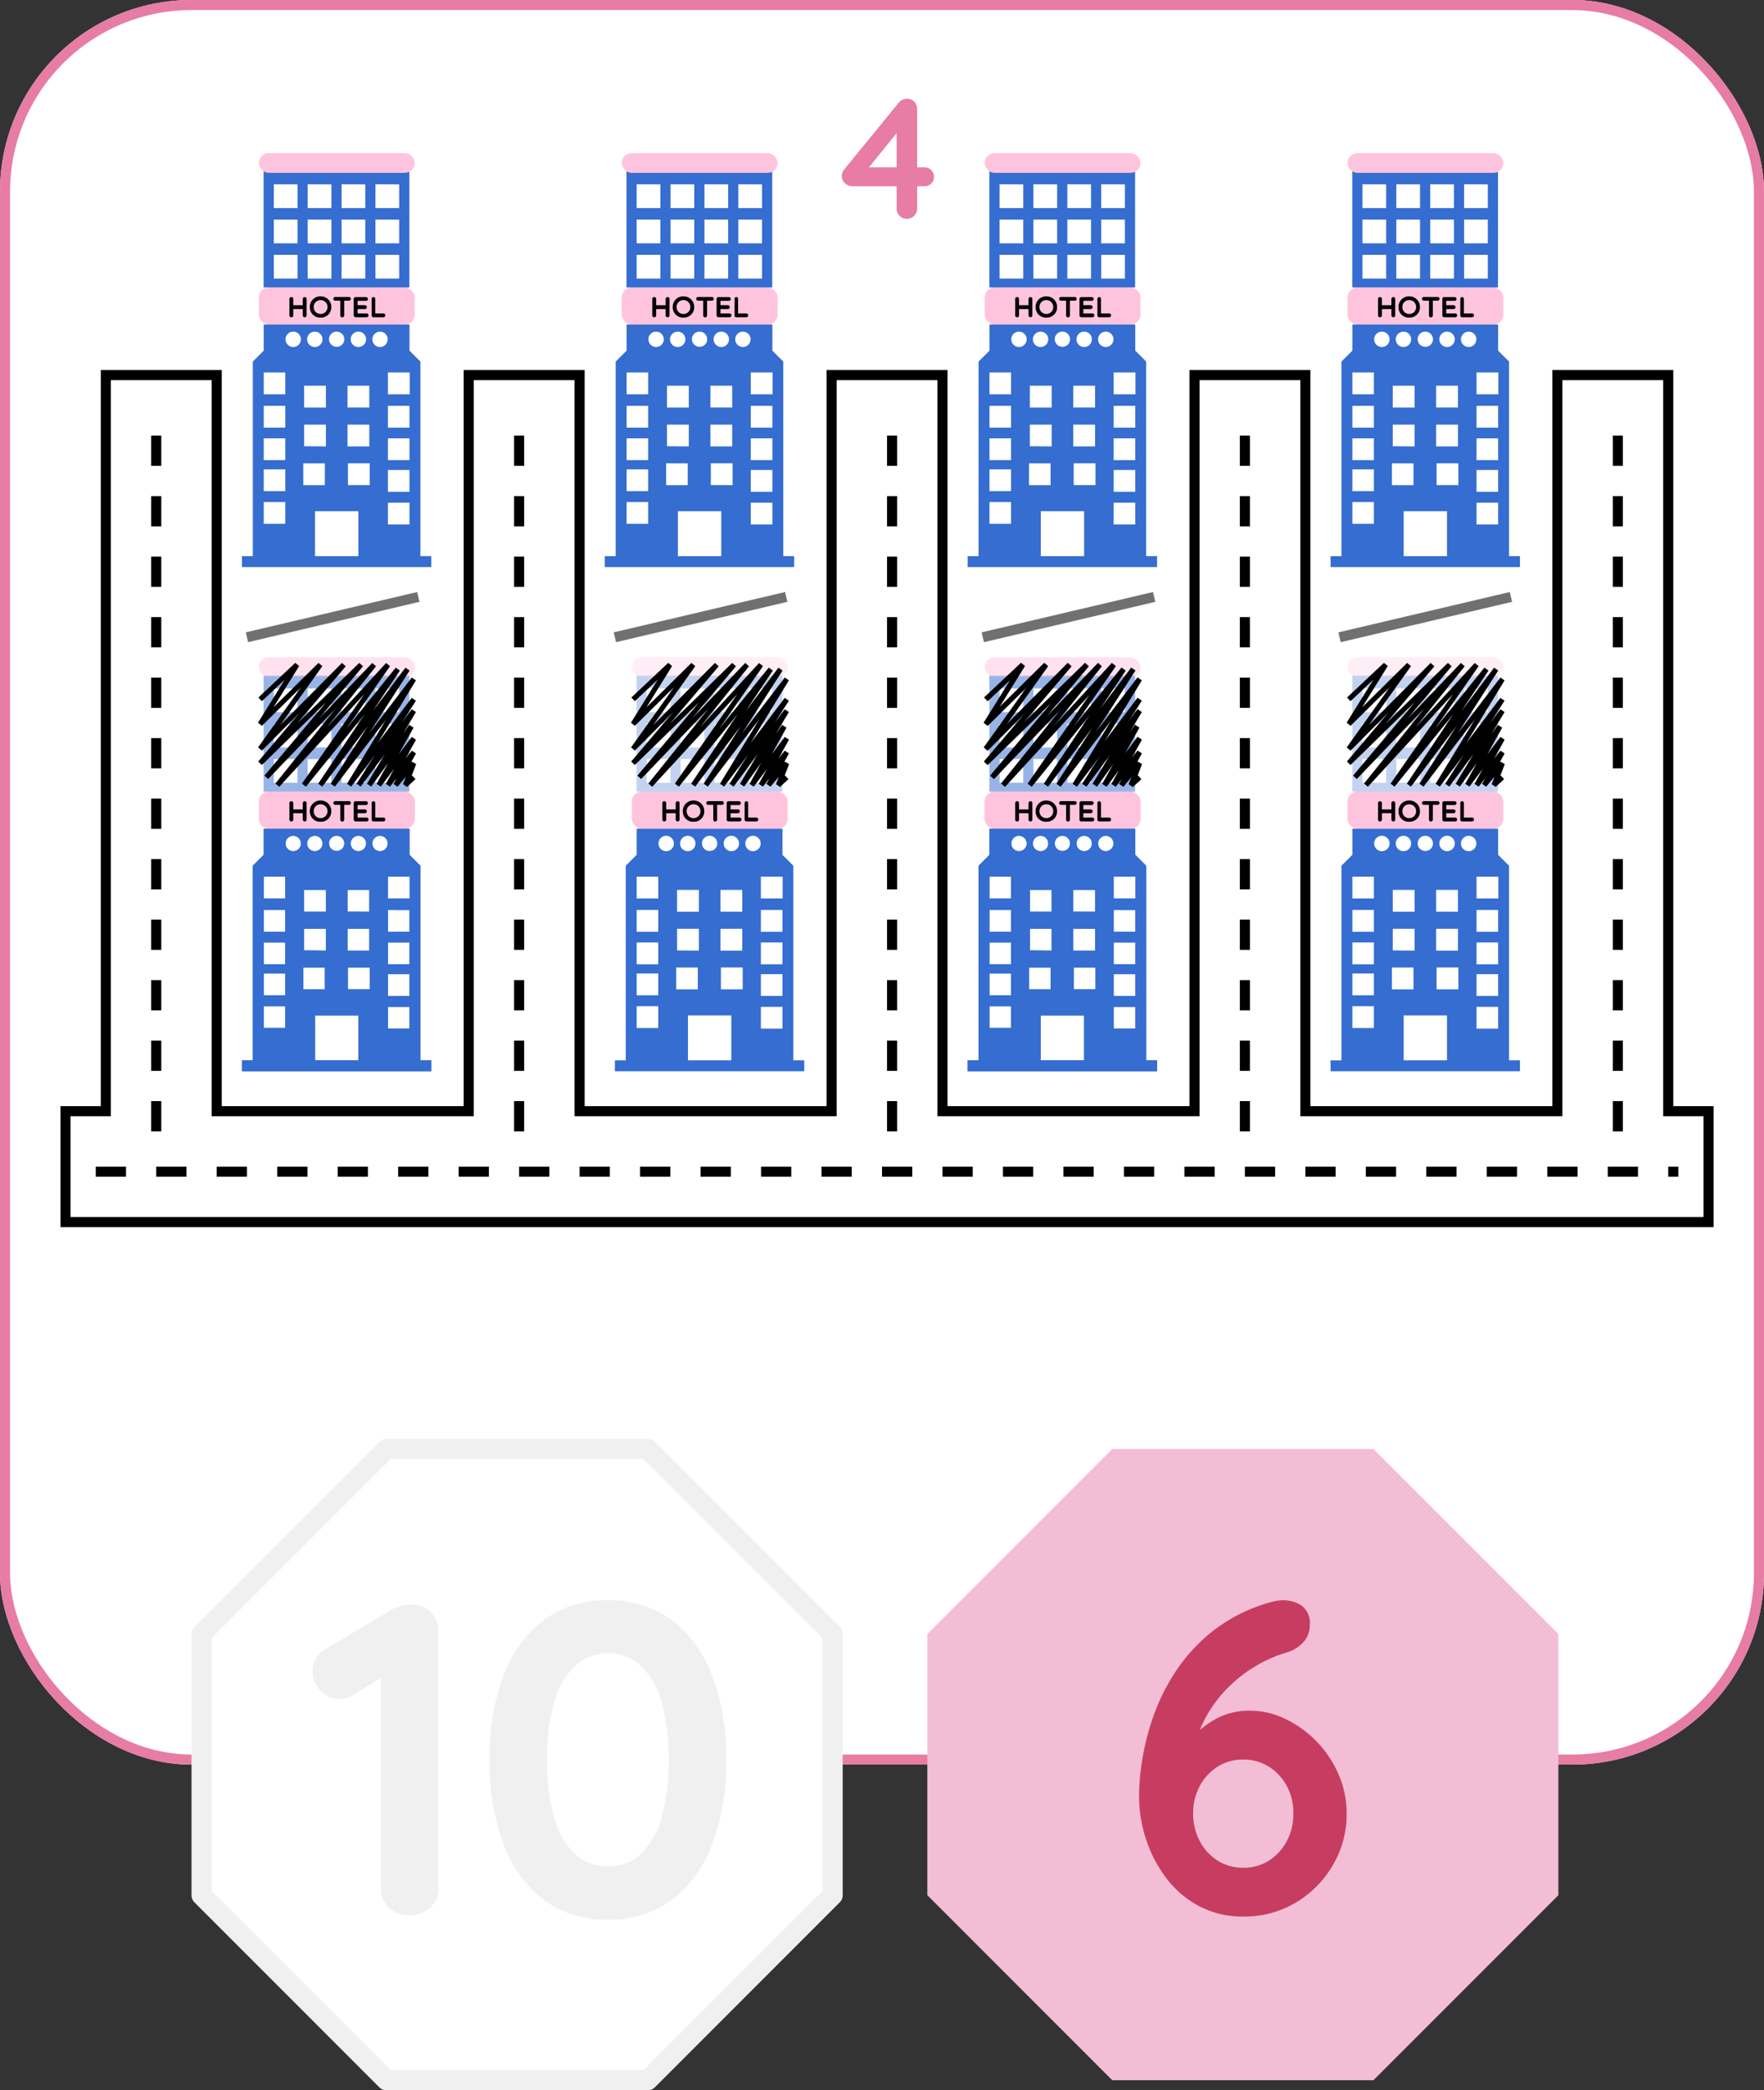 <svg xmlns="http://www.w3.org/2000/svg" width="175" height="207.295" viewBox="0 0 175 207.295">
  <rect x="0" y="0" width="175" height="207.295" fill="#333333" stroke="none"/>
  <g id="M_3_4_F" transform="translate(-89 -233.365)">
    <g id="Grupo_109" data-name="Grupo 109" transform="translate(88.648 233.365)">
      <g id="Rectángulo_4" data-name="Rectángulo 4" transform="translate(0.352)" fill="#fff" stroke="#e77ca4" stroke-width="1">
        <rect width="175" height="175" rx="19" stroke="none"/>
        <rect x="0.5" y="0.5" width="174" height="174" rx="18.5" fill="none"/>
      </g>
    </g>
    <g id="Grupo_549" data-name="Grupo 549" transform="translate(836.55 -7667.108)">
      <path id="Trazado_695" data-name="Trazado 695" d="M1.955,0a.956.956,0,0,1-.714-.3,1.019,1.019,0,0,1-.289-.74v-7.99l.357.085L-1.972-4.879-2.057-5.1H3.706a.923.923,0,0,1,.68.272.923.923,0,0,1,.272.68.874.874,0,0,1-.272.655.938.938,0,0,1-.68.264H-3.468a1.04,1.04,0,0,1-.688-.289.91.91,0,0,1-.332-.714,1.037,1.037,0,0,1,.255-.68l5.372-6.579a.968.968,0,0,1,.357-.3,1.087,1.087,0,0,1,.493-.111.949.949,0,0,1,.722.3,1.036,1.036,0,0,1,.28.74v9.826a1,1,0,0,1-.3.74A1,1,0,0,1,1.955,0Z" transform="translate(-659.55 7922.172)" fill="#e77ca4"/>
      <g id="Grupo_551" data-name="Grupo 551" transform="translate(-651.55 7915.663)">
        <g id="Grupo_531" data-name="Grupo 531">
          <rect id="Rectángulo_125" data-name="Rectángulo 125" width="15.465" height="3.698" rx="1" transform="translate(1.681 13.314)" fill="#ffc4dd"/>
          <path id="iconfinder_Untitled-1-18_2419684" d="M37.406,29.265V9.969L36.325,8.887V6.3H21.863V8.887L20.781,9.969v19.3H19.7v1.081H38.488V29.265ZM33.4,7a.763.763,0,1,1-.763.763A.774.774,0,0,1,33.4,7ZM31.257,7a.763.763,0,1,1-.763.763A.76.76,0,0,1,31.257,7ZM29.094,7a.76.76,0,0,1,.763.763.743.743,0,0,1-.763.742.753.753,0,1,1,0-1.506ZM26.931,7a.763.763,0,1,1-.763.763A.774.774,0,0,1,26.931,7ZM24.789,7a.763.763,0,1,1-.763.763A.76.76,0,0,1,24.789,7Zm7.549,9.224v2.163H30.175V16.224Zm-2.163-1.7V12.365h2.163v2.163Zm.042,5.535h2.163v2.163H30.218Zm6.107-5.7v2.163H34.183V14.358Zm-2.142-1.166V11.05h2.163v2.163H34.183Zm2.142,4.389v2.163H34.183V17.581Zm0,3.138v2.163H34.183V20.72Zm0,3.244v2.163H34.183V23.964Zm-10.454-5.6V16.224h2.163v2.163l-2.163-.021Zm2.057,1.7v2.163H25.786V20.062Zm-2.057-5.535V12.365h2.163v2.163ZM21.863,11.05H24v2.163H21.863Zm0,3.308H24v2.163H21.863Zm0,3.223H24v2.163H21.863Zm0,3.075H24v2.163H21.863Zm0,3.244H24v2.163H21.863Zm5.089.912h4.3v4.453h-4.3Z" transform="translate(-19.7 10.698)" fill="#356dd0"/>
          <path id="Trazado_580" data-name="Trazado 580" d="M-69.713-28.758a.174.174,0,0,0,.176-.179v-.633h.943v.633a.19.19,0,0,0,.2.179.177.177,0,0,0,.179-.179v-1.642a.175.175,0,0,0-.179-.179.188.188,0,0,0-.2.179v.63h-.943v-.63a.172.172,0,0,0-.176-.179.181.181,0,0,0-.205.179v1.642A.183.183,0,0,0-69.713-28.758Zm3.95-1.012A1.042,1.042,0,0,0-66.8-30.831a1.037,1.037,0,0,0-1.09,1.061,1.009,1.009,0,0,0,1.09,1.041A1.008,1.008,0,0,0-65.763-29.77Zm-.379,0a.668.668,0,0,1-.688.685.664.664,0,0,1-.677-.685.662.662,0,0,1,.677-.685A.666.666,0,0,1-66.142-29.77Zm1.275.833a.191.191,0,0,0,.382,0V-30.4h.48a.185.185,0,1,0,0-.37h-1.368a.185.185,0,1,0,0,.37h.506Zm2.594.179a.19.19,0,1,0,0-.379h-.882v-.434h.729a.189.189,0,1,0,0-.379h-.729v-.434h.833a.188.188,0,1,0,0-.376h-1.038a.175.175,0,0,0-.179.179v1.642a.177.177,0,0,0,.179.179Zm.515-.176a.175.175,0,0,0,.182.176h.957a.191.191,0,1,0,0-.379h-.786v-1.449a.176.176,0,0,0-.171-.176.18.18,0,0,0-.182.176Z" transform="translate(74.63 45.03)"/>
          <path id="Sustracción_3" data-name="Sustracción 3" d="M14.457,11.5H0V0H14.457V11.5ZM11.095,8.271v2.353h2.353V8.271Zm-3.362,0v2.353h2.353V8.271Zm-3.362,0v2.353H6.724V8.271Zm-3.362,0v2.353H3.362V8.271Zm10.086-3.5V7.127h2.353V4.774Zm-3.362,0V7.127h2.353V4.774Zm-3.362,0V7.127H6.724V4.774Zm-3.362,0V7.127H3.362V4.774Zm10.086-3.5V3.631h2.353V1.278Zm-3.362,0V3.631h2.353V1.278Zm-3.362,0V3.631H6.724V1.278Zm-3.362,0V3.631H3.362V1.278Z" transform="translate(2.152 1.815)" fill="#356dd0"/>
          <rect id="Rectángulo_126" data-name="Rectángulo 126" width="15.465" height="1.95" rx="0.975" transform="translate(1.681 0)" fill="#ffc4dd"/>
        </g>
      </g>
      <g id="Grupo_552" data-name="Grupo 552" transform="translate(-615.55 7915.663)">
        <g id="Grupo_531-2" data-name="Grupo 531" transform="translate(0)">
          <rect id="Rectángulo_125-2" data-name="Rectángulo 125" width="15.465" height="3.698" rx="1" transform="translate(1.681 13.314)" fill="#ffc4dd"/>
          <path id="iconfinder_Untitled-1-18_2419684-2" data-name="iconfinder_Untitled-1-18_2419684" d="M37.406,29.265V9.969L36.325,8.887V6.3H21.863V8.887L20.781,9.969v19.3H19.7v1.081H38.488V29.265ZM33.4,7a.763.763,0,1,1-.763.763A.774.774,0,0,1,33.4,7ZM31.257,7a.763.763,0,1,1-.763.763A.76.76,0,0,1,31.257,7ZM29.094,7a.76.76,0,0,1,.763.763.743.743,0,0,1-.763.742.753.753,0,1,1,0-1.506ZM26.931,7a.763.763,0,1,1-.763.763A.774.774,0,0,1,26.931,7ZM24.789,7a.763.763,0,1,1-.763.763A.76.76,0,0,1,24.789,7Zm7.549,9.224v2.163H30.175V16.224Zm-2.163-1.7V12.365h2.163v2.163Zm.042,5.535h2.163v2.163H30.218Zm6.107-5.7v2.163H34.183V14.358Zm-2.142-1.166V11.05h2.163v2.163H34.183Zm2.142,4.389v2.163H34.183V17.581Zm0,3.138v2.163H34.183V20.72Zm0,3.244v2.163H34.183V23.964Zm-10.454-5.6V16.224h2.163v2.163l-2.163-.021Zm2.057,1.7v2.163H25.786V20.062Zm-2.057-5.535V12.365h2.163v2.163ZM21.863,11.05H24v2.163H21.863Zm0,3.308H24v2.163H21.863Zm0,3.223H24v2.163H21.863Zm0,3.075H24v2.163H21.863Zm0,3.244H24v2.163H21.863Zm5.089.912h4.3v4.453h-4.3Z" transform="translate(-19.7 10.698)" fill="#356dd0"/>
          <path id="Trazado_580-2" data-name="Trazado 580" d="M-69.713-28.758a.174.174,0,0,0,.176-.179v-.633h.943v.633a.19.19,0,0,0,.2.179.177.177,0,0,0,.179-.179v-1.642a.175.175,0,0,0-.179-.179.188.188,0,0,0-.2.179v.63h-.943v-.63a.172.172,0,0,0-.176-.179.181.181,0,0,0-.205.179v1.642A.183.183,0,0,0-69.713-28.758Zm3.95-1.012A1.042,1.042,0,0,0-66.8-30.831a1.037,1.037,0,0,0-1.09,1.061,1.009,1.009,0,0,0,1.09,1.041A1.008,1.008,0,0,0-65.763-29.77Zm-.379,0a.668.668,0,0,1-.688.685.664.664,0,0,1-.677-.685.662.662,0,0,1,.677-.685A.666.666,0,0,1-66.142-29.77Zm1.275.833a.191.191,0,0,0,.382,0V-30.4h.48a.185.185,0,1,0,0-.37h-1.368a.185.185,0,1,0,0,.37h.506Zm2.594.179a.19.19,0,1,0,0-.379h-.882v-.434h.729a.189.189,0,1,0,0-.379h-.729v-.434h.833a.188.188,0,1,0,0-.376h-1.038a.175.175,0,0,0-.179.179v1.642a.177.177,0,0,0,.179.179Zm.515-.176a.175.175,0,0,0,.182.176h.957a.191.191,0,1,0,0-.379h-.786v-1.449a.176.176,0,0,0-.171-.176.18.18,0,0,0-.182.176Z" transform="translate(74.63 45.03)"/>
          <path id="Sustracción_3-2" data-name="Sustracción 3" d="M14.457,11.5H0V0H14.457V11.5ZM11.095,8.271v2.353h2.353V8.271Zm-3.362,0v2.353h2.353V8.271Zm-3.362,0v2.353H6.724V8.271Zm-3.362,0v2.353H3.362V8.271Zm10.086-3.5V7.127h2.353V4.774Zm-3.362,0V7.127h2.353V4.774Zm-3.362,0V7.127H6.724V4.774Zm-3.362,0V7.127H3.362V4.774Zm10.086-3.5V3.631h2.353V1.278Zm-3.362,0V3.631h2.353V1.278Zm-3.362,0V3.631H6.724V1.278Zm-3.362,0V3.631H3.362V1.278Z" transform="translate(2.152 1.815)" fill="#356dd0"/>
          <rect id="Rectángulo_126-2" data-name="Rectángulo 126" width="15.465" height="1.95" rx="0.975" transform="translate(1.681 0)" fill="#ffc4dd"/>
        </g>
      </g>
      <g id="Grupo_553" data-name="Grupo 553" transform="translate(-687.55 7915.663)">
        <g id="Grupo_531-3" data-name="Grupo 531">
          <rect id="Rectángulo_125-3" data-name="Rectángulo 125" width="15.465" height="3.698" rx="1" transform="translate(1.681 13.314)" fill="#ffc4dd"/>
          <path id="iconfinder_Untitled-1-18_2419684-3" data-name="iconfinder_Untitled-1-18_2419684" d="M37.406,29.265V9.969L36.325,8.887V6.3H21.863V8.887L20.781,9.969v19.3H19.7v1.081H38.488V29.265ZM33.4,7a.763.763,0,1,1-.763.763A.774.774,0,0,1,33.4,7ZM31.257,7a.763.763,0,1,1-.763.763A.76.76,0,0,1,31.257,7ZM29.094,7a.76.76,0,0,1,.763.763.743.743,0,0,1-.763.742.753.753,0,1,1,0-1.506ZM26.931,7a.763.763,0,1,1-.763.763A.774.774,0,0,1,26.931,7ZM24.789,7a.763.763,0,1,1-.763.763A.76.76,0,0,1,24.789,7Zm7.549,9.224v2.163H30.175V16.224Zm-2.163-1.7V12.365h2.163v2.163Zm.042,5.535h2.163v2.163H30.218Zm6.107-5.7v2.163H34.183V14.358Zm-2.142-1.166V11.05h2.163v2.163H34.183Zm2.142,4.389v2.163H34.183V17.581Zm0,3.138v2.163H34.183V20.72Zm0,3.244v2.163H34.183V23.964Zm-10.454-5.6V16.224h2.163v2.163l-2.163-.021Zm2.057,1.7v2.163H25.786V20.062Zm-2.057-5.535V12.365h2.163v2.163ZM21.863,11.05H24v2.163H21.863Zm0,3.308H24v2.163H21.863Zm0,3.223H24v2.163H21.863Zm0,3.075H24v2.163H21.863Zm0,3.244H24v2.163H21.863Zm5.089.912h4.3v4.453h-4.3Z" transform="translate(-19.7 10.698)" fill="#356dd0"/>
          <path id="Trazado_580-3" data-name="Trazado 580" d="M-69.713-28.758a.174.174,0,0,0,.176-.179v-.633h.943v.633a.19.19,0,0,0,.2.179.177.177,0,0,0,.179-.179v-1.642a.175.175,0,0,0-.179-.179.188.188,0,0,0-.2.179v.63h-.943v-.63a.172.172,0,0,0-.176-.179.181.181,0,0,0-.205.179v1.642A.183.183,0,0,0-69.713-28.758Zm3.95-1.012A1.042,1.042,0,0,0-66.8-30.831a1.037,1.037,0,0,0-1.09,1.061,1.009,1.009,0,0,0,1.09,1.041A1.008,1.008,0,0,0-65.763-29.77Zm-.379,0a.668.668,0,0,1-.688.685.664.664,0,0,1-.677-.685.662.662,0,0,1,.677-.685A.666.666,0,0,1-66.142-29.77Zm1.275.833a.191.191,0,0,0,.382,0V-30.4h.48a.185.185,0,1,0,0-.37h-1.368a.185.185,0,1,0,0,.37h.506Zm2.594.179a.19.19,0,1,0,0-.379h-.882v-.434h.729a.189.189,0,1,0,0-.379h-.729v-.434h.833a.188.188,0,1,0,0-.376h-1.038a.175.175,0,0,0-.179.179v1.642a.177.177,0,0,0,.179.179Zm.515-.176a.175.175,0,0,0,.182.176h.957a.191.191,0,1,0,0-.379h-.786v-1.449a.176.176,0,0,0-.171-.176.18.18,0,0,0-.182.176Z" transform="translate(74.63 45.03)"/>
          <path id="Sustracción_3-3" data-name="Sustracción 3" d="M14.457,11.5H0V0H14.457V11.5ZM11.095,8.271v2.353h2.353V8.271Zm-3.362,0v2.353h2.353V8.271Zm-3.362,0v2.353H6.724V8.271Zm-3.362,0v2.353H3.362V8.271Zm10.086-3.5V7.127h2.353V4.774Zm-3.362,0V7.127h2.353V4.774Zm-3.362,0V7.127H6.724V4.774Zm-3.362,0V7.127H3.362V4.774Zm10.086-3.5V3.631h2.353V1.278Zm-3.362,0V3.631h2.353V1.278Zm-3.362,0V3.631H6.724V1.278Zm-3.362,0V3.631H3.362V1.278Z" transform="translate(2.152 1.815)" fill="#356dd0"/>
          <rect id="Rectángulo_126-3" data-name="Rectángulo 126" width="15.465" height="1.95" rx="0.975" transform="translate(1.681 0)" fill="#ffc4dd"/>
        </g>
      </g>
      <g id="Grupo_554" data-name="Grupo 554" transform="translate(-723.55 7915.663)">
        <g id="Grupo_531-4" data-name="Grupo 531" transform="translate(0)">
          <rect id="Rectángulo_125-4" data-name="Rectángulo 125" width="15.465" height="3.698" rx="1" transform="translate(1.681 13.314)" fill="#ffc4dd"/>
          <path id="iconfinder_Untitled-1-18_2419684-4" data-name="iconfinder_Untitled-1-18_2419684" d="M37.406,29.265V9.969L36.325,8.887V6.3H21.863V8.887L20.781,9.969v19.3H19.7v1.081H38.488V29.265ZM33.4,7a.763.763,0,1,1-.763.763A.774.774,0,0,1,33.4,7ZM31.257,7a.763.763,0,1,1-.763.763A.76.76,0,0,1,31.257,7ZM29.094,7a.76.76,0,0,1,.763.763.743.743,0,0,1-.763.742.753.753,0,1,1,0-1.506ZM26.931,7a.763.763,0,1,1-.763.763A.774.774,0,0,1,26.931,7ZM24.789,7a.763.763,0,1,1-.763.763A.76.76,0,0,1,24.789,7Zm7.549,9.224v2.163H30.175V16.224Zm-2.163-1.7V12.365h2.163v2.163Zm.042,5.535h2.163v2.163H30.218Zm6.107-5.7v2.163H34.183V14.358Zm-2.142-1.166V11.05h2.163v2.163H34.183Zm2.142,4.389v2.163H34.183V17.581Zm0,3.138v2.163H34.183V20.72Zm0,3.244v2.163H34.183V23.964Zm-10.454-5.6V16.224h2.163v2.163l-2.163-.021Zm2.057,1.7v2.163H25.786V20.062Zm-2.057-5.535V12.365h2.163v2.163ZM21.863,11.05H24v2.163H21.863Zm0,3.308H24v2.163H21.863Zm0,3.223H24v2.163H21.863Zm0,3.075H24v2.163H21.863Zm0,3.244H24v2.163H21.863Zm5.089.912h4.3v4.453h-4.3Z" transform="translate(-19.7 10.698)" fill="#356dd0"/>
          <path id="Trazado_580-4" data-name="Trazado 580" d="M-69.713-28.758a.174.174,0,0,0,.176-.179v-.633h.943v.633a.19.19,0,0,0,.2.179.177.177,0,0,0,.179-.179v-1.642a.175.175,0,0,0-.179-.179.188.188,0,0,0-.2.179v.63h-.943v-.63a.172.172,0,0,0-.176-.179.181.181,0,0,0-.205.179v1.642A.183.183,0,0,0-69.713-28.758Zm3.95-1.012A1.042,1.042,0,0,0-66.8-30.831a1.037,1.037,0,0,0-1.09,1.061,1.009,1.009,0,0,0,1.09,1.041A1.008,1.008,0,0,0-65.763-29.77Zm-.379,0a.668.668,0,0,1-.688.685.664.664,0,0,1-.677-.685.662.662,0,0,1,.677-.685A.666.666,0,0,1-66.142-29.77Zm1.275.833a.191.191,0,0,0,.382,0V-30.4h.48a.185.185,0,1,0,0-.37h-1.368a.185.185,0,1,0,0,.37h.506Zm2.594.179a.19.19,0,1,0,0-.379h-.882v-.434h.729a.189.189,0,1,0,0-.379h-.729v-.434h.833a.188.188,0,1,0,0-.376h-1.038a.175.175,0,0,0-.179.179v1.642a.177.177,0,0,0,.179.179Zm.515-.176a.175.175,0,0,0,.182.176h.957a.191.191,0,1,0,0-.379h-.786v-1.449a.176.176,0,0,0-.171-.176.18.18,0,0,0-.182.176Z" transform="translate(74.63 45.03)"/>
          <path id="Sustracción_3-4" data-name="Sustracción 3" d="M14.457,11.5H0V0H14.457V11.5ZM11.095,8.271v2.353h2.353V8.271Zm-3.362,0v2.353h2.353V8.271Zm-3.362,0v2.353H6.724V8.271Zm-3.362,0v2.353H3.362V8.271Zm10.086-3.5V7.127h2.353V4.774Zm-3.362,0V7.127h2.353V4.774Zm-3.362,0V7.127H6.724V4.774Zm-3.362,0V7.127H3.362V4.774Zm10.086-3.5V3.631h2.353V1.278Zm-3.362,0V3.631h2.353V1.278Zm-3.362,0V3.631H6.724V1.278Zm-3.362,0V3.631H3.362V1.278Z" transform="translate(2.152 1.815)" fill="#356dd0"/>
          <rect id="Rectángulo_126-4" data-name="Rectángulo 126" width="15.465" height="1.95" rx="0.975" transform="translate(1.681 0)" fill="#ffc4dd"/>
        </g>
      </g>
      <g id="Grupo_556" data-name="Grupo 556" transform="translate(-723.55 7965.663)">
        <g id="Grupo_531-5" data-name="Grupo 531" transform="translate(0)">
          <rect id="Rectángulo_125-5" data-name="Rectángulo 125" width="15.465" height="3.698" rx="1" transform="translate(1.681 13.314)" fill="#ffc4dd"/>
          <path id="iconfinder_Untitled-1-18_2419684-5" data-name="iconfinder_Untitled-1-18_2419684" d="M37.406,29.265V9.969L36.325,8.887V6.3H21.863V8.887L20.781,9.969v19.3H19.7v1.081H38.488V29.265ZM33.4,7a.763.763,0,1,1-.763.763A.774.774,0,0,1,33.4,7ZM31.257,7a.763.763,0,1,1-.763.763A.76.76,0,0,1,31.257,7ZM29.094,7a.76.76,0,0,1,.763.763.743.743,0,0,1-.763.742.753.753,0,1,1,0-1.506ZM26.931,7a.763.763,0,1,1-.763.763A.774.774,0,0,1,26.931,7ZM24.789,7a.763.763,0,1,1-.763.763A.76.76,0,0,1,24.789,7Zm7.549,9.224v2.163H30.175V16.224Zm-2.163-1.7V12.365h2.163v2.163Zm.042,5.535h2.163v2.163H30.218Zm6.107-5.7v2.163H34.183V14.358Zm-2.142-1.166V11.05h2.163v2.163H34.183Zm2.142,4.389v2.163H34.183V17.581Zm0,3.138v2.163H34.183V20.72Zm0,3.244v2.163H34.183V23.964Zm-10.454-5.6V16.224h2.163v2.163l-2.163-.021Zm2.057,1.7v2.163H25.786V20.062Zm-2.057-5.535V12.365h2.163v2.163ZM21.863,11.05H24v2.163H21.863Zm0,3.308H24v2.163H21.863Zm0,3.223H24v2.163H21.863Zm0,3.075H24v2.163H21.863Zm0,3.244H24v2.163H21.863Zm5.089.912h4.3v4.453h-4.3Z" transform="translate(-19.7 10.698)" fill="#356dd0"/>
          <path id="Trazado_580-5" data-name="Trazado 580" d="M-69.713-28.758a.174.174,0,0,0,.176-.179v-.633h.943v.633a.19.19,0,0,0,.2.179.177.177,0,0,0,.179-.179v-1.642a.175.175,0,0,0-.179-.179.188.188,0,0,0-.2.179v.63h-.943v-.63a.172.172,0,0,0-.176-.179.181.181,0,0,0-.205.179v1.642A.183.183,0,0,0-69.713-28.758Zm3.95-1.012A1.042,1.042,0,0,0-66.8-30.831a1.037,1.037,0,0,0-1.09,1.061,1.009,1.009,0,0,0,1.09,1.041A1.008,1.008,0,0,0-65.763-29.77Zm-.379,0a.668.668,0,0,1-.688.685.664.664,0,0,1-.677-.685.662.662,0,0,1,.677-.685A.666.666,0,0,1-66.142-29.77Zm1.275.833a.191.191,0,0,0,.382,0V-30.4h.48a.185.185,0,1,0,0-.37h-1.368a.185.185,0,1,0,0,.37h.506Zm2.594.179a.19.19,0,1,0,0-.379h-.882v-.434h.729a.189.189,0,1,0,0-.379h-.729v-.434h.833a.188.188,0,1,0,0-.376h-1.038a.175.175,0,0,0-.179.179v1.642a.177.177,0,0,0,.179.179Zm.515-.176a.175.175,0,0,0,.182.176h.957a.191.191,0,1,0,0-.379h-.786v-1.449a.176.176,0,0,0-.171-.176.18.18,0,0,0-.182.176Z" transform="translate(74.63 45.03)"/>
          <path id="Sustracción_3-5" data-name="Sustracción 3" d="M14.457,11.5H0V0H14.457V11.5ZM11.095,8.271v2.353h2.353V8.271Zm-3.362,0v2.353h2.353V8.271Zm-3.362,0v2.353H6.724V8.271Zm-3.362,0v2.353H3.362V8.271Zm10.086-3.5V7.127h2.353V4.774Zm-3.362,0V7.127h2.353V4.774Zm-3.362,0V7.127H6.724V4.774Zm-3.362,0V7.127H3.362V4.774Zm10.086-3.5V3.631h2.353V1.278Zm-3.362,0V3.631h2.353V1.278Zm-3.362,0V3.631H6.724V1.278Zm-3.362,0V3.631H3.362V1.278Z" transform="translate(2.152 1.815)" fill="#356dd0" opacity="0.3"/>
          <rect id="Rectángulo_126-5" data-name="Rectángulo 126" width="15.465" height="1.95" rx="0.975" transform="translate(1.681 0)" fill="#ffc4dd" opacity="0.3"/>
        </g>
      </g>
    </g>
    <g id="Grupo_558" data-name="Grupo 558">
      <g id="Grupo_557" data-name="Grupo 557" transform="translate(113 298.555)">
        <g id="Grupo_531-6" data-name="Grupo 531" transform="translate(0)">
          <rect id="Rectángulo_125-6" data-name="Rectángulo 125" width="15.465" height="3.698" rx="1" transform="translate(1.681 13.314)" fill="#ffc4dd"/>
          <path id="iconfinder_Untitled-1-18_2419684-6" data-name="iconfinder_Untitled-1-18_2419684" d="M37.406,29.265V9.969L36.325,8.887V6.3H21.863V8.887L20.781,9.969v19.3H19.7v1.081H38.488V29.265ZM33.4,7a.763.763,0,1,1-.763.763A.774.774,0,0,1,33.4,7ZM31.257,7a.763.763,0,1,1-.763.763A.76.76,0,0,1,31.257,7ZM29.094,7a.76.76,0,0,1,.763.763.743.743,0,0,1-.763.742.753.753,0,1,1,0-1.506ZM26.931,7a.763.763,0,1,1-.763.763A.774.774,0,0,1,26.931,7ZM24.789,7a.763.763,0,1,1-.763.763A.76.76,0,0,1,24.789,7Zm7.549,9.224v2.163H30.175V16.224Zm-2.163-1.7V12.365h2.163v2.163Zm.042,5.535h2.163v2.163H30.218Zm6.107-5.7v2.163H34.183V14.358Zm-2.142-1.166V11.05h2.163v2.163H34.183Zm2.142,4.389v2.163H34.183V17.581Zm0,3.138v2.163H34.183V20.72Zm0,3.244v2.163H34.183V23.964Zm-10.454-5.6V16.224h2.163v2.163l-2.163-.021Zm2.057,1.7v2.163H25.786V20.062Zm-2.057-5.535V12.365h2.163v2.163ZM21.863,11.05H24v2.163H21.863Zm0,3.308H24v2.163H21.863Zm0,3.223H24v2.163H21.863Zm0,3.075H24v2.163H21.863Zm0,3.244H24v2.163H21.863Zm5.089.912h4.3v4.453h-4.3Z" transform="translate(-19.7 10.698)" fill="#356dd0"/>
          <path id="Trazado_580-6" data-name="Trazado 580" d="M-69.713-28.758a.174.174,0,0,0,.176-.179v-.633h.943v.633a.19.19,0,0,0,.2.179.177.177,0,0,0,.179-.179v-1.642a.175.175,0,0,0-.179-.179.188.188,0,0,0-.2.179v.63h-.943v-.63a.172.172,0,0,0-.176-.179.181.181,0,0,0-.205.179v1.642A.183.183,0,0,0-69.713-28.758Zm3.95-1.012A1.042,1.042,0,0,0-66.8-30.831a1.037,1.037,0,0,0-1.09,1.061,1.009,1.009,0,0,0,1.09,1.041A1.008,1.008,0,0,0-65.763-29.77Zm-.379,0a.668.668,0,0,1-.688.685.664.664,0,0,1-.677-.685.662.662,0,0,1,.677-.685A.666.666,0,0,1-66.142-29.77Zm1.275.833a.191.191,0,0,0,.382,0V-30.4h.48a.185.185,0,1,0,0-.37h-1.368a.185.185,0,1,0,0,.37h.506Zm2.594.179a.19.19,0,1,0,0-.379h-.882v-.434h.729a.189.189,0,1,0,0-.379h-.729v-.434h.833a.188.188,0,1,0,0-.376h-1.038a.175.175,0,0,0-.179.179v1.642a.177.177,0,0,0,.179.179Zm.515-.176a.175.175,0,0,0,.182.176h.957a.191.191,0,1,0,0-.379h-.786v-1.449a.176.176,0,0,0-.171-.176.18.18,0,0,0-.182.176Z" transform="translate(74.63 45.03)"/>
          <path id="Sustracción_3-6" data-name="Sustracción 3" d="M14.457,11.5H0V0H14.457V11.5ZM11.095,8.271v2.353h2.353V8.271Zm-3.362,0v2.353h2.353V8.271Zm-3.362,0v2.353H6.724V8.271Zm-3.362,0v2.353H3.362V8.271Zm10.086-3.5V7.127h2.353V4.774Zm-3.362,0V7.127h2.353V4.774Zm-3.362,0V7.127H6.724V4.774Zm-3.362,0V7.127H3.362V4.774Zm10.086-3.5V3.631h2.353V1.278Zm-3.362,0V3.631h2.353V1.278Zm-3.362,0V3.631H6.724V1.278Zm-3.362,0V3.631H3.362V1.278Z" transform="translate(2.152 1.815)" fill="#356dd0" opacity="0.3"/>
          <rect id="Rectángulo_126-6" data-name="Rectángulo 126" width="15.465" height="1.95" rx="0.975" transform="translate(1.681 0)" fill="#ffc4dd" opacity="0.3"/>
        </g>
      </g>
      <path id="Trazado_603" data-name="Trazado 603" d="M-644.48,7915.72l3.658-3.435-3.658,5.885,5.966-5.885-5.966,8.348,8.3-8.348-8.3,9.768,10.009-9.768-9.391,11.164,10.686-11.164-9.592,11.938,10.967-11.937-8.327,11.938,9.3-11.493-7.684,11.493,8.649-11.493-7.4,11.493,8.026-10.514-6.413,10.514,6.413-8.5-5.468,8.5,5.468-7.369-4.427,7.369,4.184-5.819-3.228,5.819,3.472-4.622-2.557,4.622,2.557-3.258-1.8,3.258,1.8-2.17-.837,2.17.837-.773" transform="translate(759.287 -7613.001)" fill="none" stroke="#000" stroke-width="0.5"/>
    </g>
    <g id="Grupo_559" data-name="Grupo 559" transform="translate(37)">
      <g id="Grupo_557-2" data-name="Grupo 557" transform="translate(113 298.555)">
        <g id="Grupo_531-7" data-name="Grupo 531" transform="translate(0)">
          <rect id="Rectángulo_125-7" data-name="Rectángulo 125" width="15.465" height="3.698" rx="1" transform="translate(1.681 13.314)" fill="#ffc4dd"/>
          <path id="iconfinder_Untitled-1-18_2419684-7" data-name="iconfinder_Untitled-1-18_2419684" d="M37.406,29.265V9.969L36.325,8.887V6.3H21.863V8.887L20.781,9.969v19.3H19.7v1.081H38.488V29.265ZM33.4,7a.763.763,0,1,1-.763.763A.774.774,0,0,1,33.4,7ZM31.257,7a.763.763,0,1,1-.763.763A.76.76,0,0,1,31.257,7ZM29.094,7a.76.76,0,0,1,.763.763.743.743,0,0,1-.763.742.753.753,0,1,1,0-1.506ZM26.931,7a.763.763,0,1,1-.763.763A.774.774,0,0,1,26.931,7ZM24.789,7a.763.763,0,1,1-.763.763A.76.76,0,0,1,24.789,7Zm7.549,9.224v2.163H30.175V16.224Zm-2.163-1.7V12.365h2.163v2.163Zm.042,5.535h2.163v2.163H30.218Zm6.107-5.7v2.163H34.183V14.358Zm-2.142-1.166V11.05h2.163v2.163H34.183Zm2.142,4.389v2.163H34.183V17.581Zm0,3.138v2.163H34.183V20.72Zm0,3.244v2.163H34.183V23.964Zm-10.454-5.6V16.224h2.163v2.163l-2.163-.021Zm2.057,1.7v2.163H25.786V20.062Zm-2.057-5.535V12.365h2.163v2.163ZM21.863,11.05H24v2.163H21.863Zm0,3.308H24v2.163H21.863Zm0,3.223H24v2.163H21.863Zm0,3.075H24v2.163H21.863Zm0,3.244H24v2.163H21.863Zm5.089.912h4.3v4.453h-4.3Z" transform="translate(-19.7 10.698)" fill="#356dd0"/>
          <path id="Trazado_580-7" data-name="Trazado 580" d="M-69.713-28.758a.174.174,0,0,0,.176-.179v-.633h.943v.633a.19.19,0,0,0,.2.179.177.177,0,0,0,.179-.179v-1.642a.175.175,0,0,0-.179-.179.188.188,0,0,0-.2.179v.63h-.943v-.63a.172.172,0,0,0-.176-.179.181.181,0,0,0-.205.179v1.642A.183.183,0,0,0-69.713-28.758Zm3.95-1.012A1.042,1.042,0,0,0-66.8-30.831a1.037,1.037,0,0,0-1.09,1.061,1.009,1.009,0,0,0,1.09,1.041A1.008,1.008,0,0,0-65.763-29.77Zm-.379,0a.668.668,0,0,1-.688.685.664.664,0,0,1-.677-.685.662.662,0,0,1,.677-.685A.666.666,0,0,1-66.142-29.77Zm1.275.833a.191.191,0,0,0,.382,0V-30.4h.48a.185.185,0,1,0,0-.37h-1.368a.185.185,0,1,0,0,.37h.506Zm2.594.179a.19.19,0,1,0,0-.379h-.882v-.434h.729a.189.189,0,1,0,0-.379h-.729v-.434h.833a.188.188,0,1,0,0-.376h-1.038a.175.175,0,0,0-.179.179v1.642a.177.177,0,0,0,.179.179Zm.515-.176a.175.175,0,0,0,.182.176h.957a.191.191,0,1,0,0-.379h-.786v-1.449a.176.176,0,0,0-.171-.176.18.18,0,0,0-.182.176Z" transform="translate(74.63 45.03)"/>
          <path id="Sustracción_3-7" data-name="Sustracción 3" d="M14.457,11.5H0V0H14.457V11.5ZM11.095,8.271v2.353h2.353V8.271Zm-3.362,0v2.353h2.353V8.271Zm-3.362,0v2.353H6.724V8.271Zm-3.362,0v2.353H3.362V8.271Zm10.086-3.5V7.127h2.353V4.774Zm-3.362,0V7.127h2.353V4.774Zm-3.362,0V7.127H6.724V4.774Zm-3.362,0V7.127H3.362V4.774Zm10.086-3.5V3.631h2.353V1.278Zm-3.362,0V3.631h2.353V1.278Zm-3.362,0V3.631H6.724V1.278Zm-3.362,0V3.631H3.362V1.278Z" transform="translate(2.152 1.815)" fill="#356dd0" opacity="0.3"/>
          <rect id="Rectángulo_126-7" data-name="Rectángulo 126" width="15.465" height="1.95" rx="0.975" transform="translate(1.681 0)" fill="#ffc4dd" opacity="0.3"/>
        </g>
      </g>
      <path id="Trazado_603-2" data-name="Trazado 603" d="M-644.48,7915.72l3.658-3.435-3.658,5.885,5.966-5.885-5.966,8.348,8.3-8.348-8.3,9.768,10.009-9.768-9.391,11.164,10.686-11.164-9.592,11.938,10.967-11.937-8.327,11.938,9.3-11.493-7.684,11.493,8.649-11.493-7.4,11.493,8.026-10.514-6.413,10.514,6.413-8.5-5.468,8.5,5.468-7.369-4.427,7.369,4.184-5.819-3.228,5.819,3.472-4.622-2.557,4.622,2.557-3.258-1.8,3.258,1.8-2.17-.837,2.17.837-.773" transform="translate(759.287 -7613.001)" fill="none" stroke="#000" stroke-width="0.5"/>
    </g>
    <g id="Grupo_560" data-name="Grupo 560" transform="translate(72)">
      <g id="Grupo_557-3" data-name="Grupo 557" transform="translate(113 298.555)">
        <g id="Grupo_531-8" data-name="Grupo 531" transform="translate(0)">
          <rect id="Rectángulo_125-8" data-name="Rectángulo 125" width="15.465" height="3.698" rx="1" transform="translate(1.681 13.314)" fill="#ffc4dd"/>
          <path id="iconfinder_Untitled-1-18_2419684-8" data-name="iconfinder_Untitled-1-18_2419684" d="M37.406,29.265V9.969L36.325,8.887V6.3H21.863V8.887L20.781,9.969v19.3H19.7v1.081H38.488V29.265ZM33.4,7a.763.763,0,1,1-.763.763A.774.774,0,0,1,33.4,7ZM31.257,7a.763.763,0,1,1-.763.763A.76.76,0,0,1,31.257,7ZM29.094,7a.76.76,0,0,1,.763.763.743.743,0,0,1-.763.742.753.753,0,1,1,0-1.506ZM26.931,7a.763.763,0,1,1-.763.763A.774.774,0,0,1,26.931,7ZM24.789,7a.763.763,0,1,1-.763.763A.76.76,0,0,1,24.789,7Zm7.549,9.224v2.163H30.175V16.224Zm-2.163-1.7V12.365h2.163v2.163Zm.042,5.535h2.163v2.163H30.218Zm6.107-5.7v2.163H34.183V14.358Zm-2.142-1.166V11.05h2.163v2.163H34.183Zm2.142,4.389v2.163H34.183V17.581Zm0,3.138v2.163H34.183V20.72Zm0,3.244v2.163H34.183V23.964Zm-10.454-5.6V16.224h2.163v2.163l-2.163-.021Zm2.057,1.7v2.163H25.786V20.062Zm-2.057-5.535V12.365h2.163v2.163ZM21.863,11.05H24v2.163H21.863Zm0,3.308H24v2.163H21.863Zm0,3.223H24v2.163H21.863Zm0,3.075H24v2.163H21.863Zm0,3.244H24v2.163H21.863Zm5.089.912h4.3v4.453h-4.3Z" transform="translate(-19.7 10.698)" fill="#356dd0"/>
          <path id="Trazado_580-8" data-name="Trazado 580" d="M-69.713-28.758a.174.174,0,0,0,.176-.179v-.633h.943v.633a.19.19,0,0,0,.2.179.177.177,0,0,0,.179-.179v-1.642a.175.175,0,0,0-.179-.179.188.188,0,0,0-.2.179v.63h-.943v-.63a.172.172,0,0,0-.176-.179.181.181,0,0,0-.205.179v1.642A.183.183,0,0,0-69.713-28.758Zm3.95-1.012A1.042,1.042,0,0,0-66.8-30.831a1.037,1.037,0,0,0-1.09,1.061,1.009,1.009,0,0,0,1.09,1.041A1.008,1.008,0,0,0-65.763-29.77Zm-.379,0a.668.668,0,0,1-.688.685.664.664,0,0,1-.677-.685.662.662,0,0,1,.677-.685A.666.666,0,0,1-66.142-29.77Zm1.275.833a.191.191,0,0,0,.382,0V-30.4h.48a.185.185,0,1,0,0-.37h-1.368a.185.185,0,1,0,0,.37h.506Zm2.594.179a.19.19,0,1,0,0-.379h-.882v-.434h.729a.189.189,0,1,0,0-.379h-.729v-.434h.833a.188.188,0,1,0,0-.376h-1.038a.175.175,0,0,0-.179.179v1.642a.177.177,0,0,0,.179.179Zm.515-.176a.175.175,0,0,0,.182.176h.957a.191.191,0,1,0,0-.379h-.786v-1.449a.176.176,0,0,0-.171-.176.18.18,0,0,0-.182.176Z" transform="translate(74.63 45.03)"/>
          <path id="Sustracción_3-8" data-name="Sustracción 3" d="M14.457,11.5H0V0H14.457V11.5ZM11.095,8.271v2.353h2.353V8.271Zm-3.362,0v2.353h2.353V8.271Zm-3.362,0v2.353H6.724V8.271Zm-3.362,0v2.353H3.362V8.271Zm10.086-3.5V7.127h2.353V4.774Zm-3.362,0V7.127h2.353V4.774Zm-3.362,0V7.127H6.724V4.774Zm-3.362,0V7.127H3.362V4.774Zm10.086-3.5V3.631h2.353V1.278Zm-3.362,0V3.631h2.353V1.278Zm-3.362,0V3.631H6.724V1.278Zm-3.362,0V3.631H3.362V1.278Z" transform="translate(2.152 1.815)" fill="#356dd0" opacity="0.3"/>
          <rect id="Rectángulo_126-8" data-name="Rectángulo 126" width="15.465" height="1.95" rx="0.975" transform="translate(1.681 0)" fill="#ffc4dd" opacity="0.3"/>
        </g>
      </g>
      <path id="Trazado_603-3" data-name="Trazado 603" d="M-644.48,7915.72l3.658-3.435-3.658,5.885,5.966-5.885-5.966,8.348,8.3-8.348-8.3,9.768,10.009-9.768-9.391,11.164,10.686-11.164-9.592,11.938,10.967-11.937-8.327,11.938,9.3-11.493-7.684,11.493,8.649-11.493-7.4,11.493,8.026-10.514-6.413,10.514,6.413-8.5-5.468,8.5,5.468-7.369-4.427,7.369,4.184-5.819-3.228,5.819,3.472-4.622-2.557,4.622,2.557-3.258-1.8,3.258,1.8-2.17-.837,2.17.837-.773" transform="translate(759.287 -7613.001)" fill="none" stroke="#000" stroke-width="0.5"/>
    </g>
    <g id="Grupo_561" data-name="Grupo 561" transform="translate(108)">
      <g id="Grupo_557-4" data-name="Grupo 557" transform="translate(113 298.555)">
        <g id="Grupo_531-9" data-name="Grupo 531" transform="translate(0)">
          <rect id="Rectángulo_125-9" data-name="Rectángulo 125" width="15.465" height="3.698" rx="1" transform="translate(1.681 13.314)" fill="#ffc4dd"/>
          <path id="iconfinder_Untitled-1-18_2419684-9" data-name="iconfinder_Untitled-1-18_2419684" d="M37.406,29.265V9.969L36.325,8.887V6.3H21.863V8.887L20.781,9.969v19.3H19.7v1.081H38.488V29.265ZM33.4,7a.763.763,0,1,1-.763.763A.774.774,0,0,1,33.4,7ZM31.257,7a.763.763,0,1,1-.763.763A.76.76,0,0,1,31.257,7ZM29.094,7a.76.76,0,0,1,.763.763.743.743,0,0,1-.763.742.753.753,0,1,1,0-1.506ZM26.931,7a.763.763,0,1,1-.763.763A.774.774,0,0,1,26.931,7ZM24.789,7a.763.763,0,1,1-.763.763A.76.76,0,0,1,24.789,7Zm7.549,9.224v2.163H30.175V16.224Zm-2.163-1.7V12.365h2.163v2.163Zm.042,5.535h2.163v2.163H30.218Zm6.107-5.7v2.163H34.183V14.358Zm-2.142-1.166V11.05h2.163v2.163H34.183Zm2.142,4.389v2.163H34.183V17.581Zm0,3.138v2.163H34.183V20.72Zm0,3.244v2.163H34.183V23.964Zm-10.454-5.6V16.224h2.163v2.163l-2.163-.021Zm2.057,1.7v2.163H25.786V20.062Zm-2.057-5.535V12.365h2.163v2.163ZM21.863,11.05H24v2.163H21.863Zm0,3.308H24v2.163H21.863Zm0,3.223H24v2.163H21.863Zm0,3.075H24v2.163H21.863Zm0,3.244H24v2.163H21.863Zm5.089.912h4.3v4.453h-4.3Z" transform="translate(-19.7 10.698)" fill="#356dd0"/>
          <path id="Trazado_580-9" data-name="Trazado 580" d="M-69.713-28.758a.174.174,0,0,0,.176-.179v-.633h.943v.633a.19.19,0,0,0,.2.179.177.177,0,0,0,.179-.179v-1.642a.175.175,0,0,0-.179-.179.188.188,0,0,0-.2.179v.63h-.943v-.63a.172.172,0,0,0-.176-.179.181.181,0,0,0-.205.179v1.642A.183.183,0,0,0-69.713-28.758Zm3.95-1.012A1.042,1.042,0,0,0-66.8-30.831a1.037,1.037,0,0,0-1.09,1.061,1.009,1.009,0,0,0,1.09,1.041A1.008,1.008,0,0,0-65.763-29.77Zm-.379,0a.668.668,0,0,1-.688.685.664.664,0,0,1-.677-.685.662.662,0,0,1,.677-.685A.666.666,0,0,1-66.142-29.77Zm1.275.833a.191.191,0,0,0,.382,0V-30.4h.48a.185.185,0,1,0,0-.37h-1.368a.185.185,0,1,0,0,.37h.506Zm2.594.179a.19.19,0,1,0,0-.379h-.882v-.434h.729a.189.189,0,1,0,0-.379h-.729v-.434h.833a.188.188,0,1,0,0-.376h-1.038a.175.175,0,0,0-.179.179v1.642a.177.177,0,0,0,.179.179Zm.515-.176a.175.175,0,0,0,.182.176h.957a.191.191,0,1,0,0-.379h-.786v-1.449a.176.176,0,0,0-.171-.176.18.18,0,0,0-.182.176Z" transform="translate(74.63 45.03)"/>
          <path id="Sustracción_3-9" data-name="Sustracción 3" d="M14.457,11.5H0V0H14.457V11.5ZM11.095,8.271v2.353h2.353V8.271Zm-3.362,0v2.353h2.353V8.271Zm-3.362,0v2.353H6.724V8.271Zm-3.362,0v2.353H3.362V8.271Zm10.086-3.5V7.127h2.353V4.774Zm-3.362,0V7.127h2.353V4.774Zm-3.362,0V7.127H6.724V4.774Zm-3.362,0V7.127H3.362V4.774Zm10.086-3.5V3.631h2.353V1.278Zm-3.362,0V3.631h2.353V1.278Zm-3.362,0V3.631H6.724V1.278Zm-3.362,0V3.631H3.362V1.278Z" transform="translate(2.152 1.815)" fill="#356dd0" opacity="0.3"/>
          <rect id="Rectángulo_126-9" data-name="Rectángulo 126" width="15.465" height="1.95" rx="0.975" transform="translate(1.681 0)" fill="#ffc4dd" opacity="0.3"/>
        </g>
      </g>
      <path id="Trazado_603-4" data-name="Trazado 603" d="M-644.48,7915.72l3.658-3.435-3.658,5.885,5.966-5.885-5.966,8.348,8.3-8.348-8.3,9.768,10.009-9.768-9.391,11.164,10.686-11.164-9.592,11.938,10.967-11.937-8.327,11.938,9.3-11.493-7.684,11.493,8.649-11.493-7.4,11.493,8.026-10.514-6.413,10.514,6.413-8.5-5.468,8.5,5.468-7.369-4.427,7.369,4.184-5.819-3.228,5.819,3.472-4.622-2.557,4.622,2.557-3.258-1.8,3.258,1.8-2.17-.837,2.17.837-.773" transform="translate(759.287 -7613.001)" fill="none" stroke="#000" stroke-width="0.5"/>
    </g>
    <line id="Línea_30" data-name="Línea 30" y1="4" x2="17" transform="translate(113.5 292.564)" fill="none" stroke="#707070" stroke-width="1"/>
    <g id="Grupo_562" data-name="Grupo 562" transform="translate(72)">
      <g id="Grupo_557-5" data-name="Grupo 557" transform="translate(113 298.555)">
        <g id="Grupo_531-10" data-name="Grupo 531" transform="translate(0)">
          <rect id="Rectángulo_125-10" data-name="Rectángulo 125" width="15.465" height="3.698" rx="1" transform="translate(1.681 13.314)" fill="#ffc4dd"/>
          <path id="iconfinder_Untitled-1-18_2419684-10" data-name="iconfinder_Untitled-1-18_2419684" d="M37.406,29.265V9.969L36.325,8.887V6.3H21.863V8.887L20.781,9.969v19.3H19.7v1.081H38.488V29.265ZM33.4,7a.763.763,0,1,1-.763.763A.774.774,0,0,1,33.4,7ZM31.257,7a.763.763,0,1,1-.763.763A.76.76,0,0,1,31.257,7ZM29.094,7a.76.76,0,0,1,.763.763.743.743,0,0,1-.763.742.753.753,0,1,1,0-1.506ZM26.931,7a.763.763,0,1,1-.763.763A.774.774,0,0,1,26.931,7ZM24.789,7a.763.763,0,1,1-.763.763A.76.76,0,0,1,24.789,7Zm7.549,9.224v2.163H30.175V16.224Zm-2.163-1.7V12.365h2.163v2.163Zm.042,5.535h2.163v2.163H30.218Zm6.107-5.7v2.163H34.183V14.358Zm-2.142-1.166V11.05h2.163v2.163H34.183Zm2.142,4.389v2.163H34.183V17.581Zm0,3.138v2.163H34.183V20.72Zm0,3.244v2.163H34.183V23.964Zm-10.454-5.6V16.224h2.163v2.163l-2.163-.021Zm2.057,1.7v2.163H25.786V20.062Zm-2.057-5.535V12.365h2.163v2.163ZM21.863,11.05H24v2.163H21.863Zm0,3.308H24v2.163H21.863Zm0,3.223H24v2.163H21.863Zm0,3.075H24v2.163H21.863Zm0,3.244H24v2.163H21.863Zm5.089.912h4.3v4.453h-4.3Z" transform="translate(-19.7 10.698)" fill="#356dd0"/>
          <path id="Trazado_580-10" data-name="Trazado 580" d="M-69.713-28.758a.174.174,0,0,0,.176-.179v-.633h.943v.633a.19.19,0,0,0,.2.179.177.177,0,0,0,.179-.179v-1.642a.175.175,0,0,0-.179-.179.188.188,0,0,0-.2.179v.63h-.943v-.63a.172.172,0,0,0-.176-.179.181.181,0,0,0-.205.179v1.642A.183.183,0,0,0-69.713-28.758Zm3.95-1.012A1.042,1.042,0,0,0-66.8-30.831a1.037,1.037,0,0,0-1.09,1.061,1.009,1.009,0,0,0,1.09,1.041A1.008,1.008,0,0,0-65.763-29.77Zm-.379,0a.668.668,0,0,1-.688.685.664.664,0,0,1-.677-.685.662.662,0,0,1,.677-.685A.666.666,0,0,1-66.142-29.77Zm1.275.833a.191.191,0,0,0,.382,0V-30.4h.48a.185.185,0,1,0,0-.37h-1.368a.185.185,0,1,0,0,.37h.506Zm2.594.179a.19.19,0,1,0,0-.379h-.882v-.434h.729a.189.189,0,1,0,0-.379h-.729v-.434h.833a.188.188,0,1,0,0-.376h-1.038a.175.175,0,0,0-.179.179v1.642a.177.177,0,0,0,.179.179Zm.515-.176a.175.175,0,0,0,.182.176h.957a.191.191,0,1,0,0-.379h-.786v-1.449a.176.176,0,0,0-.171-.176.18.18,0,0,0-.182.176Z" transform="translate(74.63 45.03)"/>
          <path id="Sustracción_3-10" data-name="Sustracción 3" d="M14.457,11.5H0V0H14.457V11.5ZM11.095,8.271v2.353h2.353V8.271Zm-3.362,0v2.353h2.353V8.271Zm-3.362,0v2.353H6.724V8.271Zm-3.362,0v2.353H3.362V8.271Zm10.086-3.5V7.127h2.353V4.774Zm-3.362,0V7.127h2.353V4.774Zm-3.362,0V7.127H6.724V4.774Zm-3.362,0V7.127H3.362V4.774Zm10.086-3.5V3.631h2.353V1.278Zm-3.362,0V3.631h2.353V1.278Zm-3.362,0V3.631H6.724V1.278Zm-3.362,0V3.631H3.362V1.278Z" transform="translate(2.152 1.815)" fill="#356dd0" opacity="0.3"/>
          <rect id="Rectángulo_126-10" data-name="Rectángulo 126" width="15.465" height="1.95" rx="0.975" transform="translate(1.681 0)" fill="#ffc4dd" opacity="0.3"/>
        </g>
      </g>
      <path id="Trazado_603-5" data-name="Trazado 603" d="M-644.48,7915.72l3.658-3.435-3.658,5.885,5.966-5.885-5.966,8.348,8.3-8.348-8.3,9.768,10.009-9.768-9.391,11.164,10.686-11.164-9.592,11.938,10.967-11.937-8.327,11.938,9.3-11.493-7.684,11.493,8.649-11.493-7.4,11.493,8.026-10.514-6.413,10.514,6.413-8.5-5.468,8.5,5.468-7.369-4.427,7.369,4.184-5.819-3.228,5.819,3.472-4.622-2.557,4.622,2.557-3.258-1.8,3.258,1.8-2.17-.837,2.17.837-.773" transform="translate(759.287 -7613.001)" fill="none" stroke="#000" stroke-width="0.5"/>
    </g>
    <line id="Línea_31" data-name="Línea 31" y1="4" x2="17" transform="translate(150 292.564)" fill="none" stroke="#707070" stroke-width="1"/>
    <line id="Línea_32" data-name="Línea 32" y1="4" x2="17" transform="translate(186.5 292.564)" fill="none" stroke="#707070" stroke-width="1"/>
    <line id="Línea_33" data-name="Línea 33" y1="4" x2="17" transform="translate(221.894 292.564)" fill="none" stroke="#707070" stroke-width="1"/>
    <g id="Grupo_592" data-name="Grupo 592" transform="translate(-3.492 0.156)">
      <g id="Grupo_537" data-name="Grupo 537">
        <path id="iconfinder_octagon_3325011" d="M20.341,2H46.255L64.6,20.341V46.255L46.255,64.6H20.341L2,46.255V20.341Z" transform="translate(110.492 374.908)" fill="#fff" stroke="#f0f0f0" stroke-linecap="round" stroke-linejoin="round" stroke-width="2"/>
        <path id="Trazado_660" data-name="Trazado 660" d="M-11.7,0a2.783,2.783,0,0,1-2.024-.77,2.561,2.561,0,0,1-.792-1.914V-24.86l.616.968-3.344,2.024a2.691,2.691,0,0,1-1.408.4,2.4,2.4,0,0,1-1.892-.858,2.739,2.739,0,0,1-.748-1.826,2.506,2.506,0,0,1,1.364-2.288l6.644-3.96a4.02,4.02,0,0,1,1.892-.4,2.455,2.455,0,0,1,1.87.77A2.682,2.682,0,0,1-8.8-28.116V-2.684A2.527,2.527,0,0,1-9.614-.77,2.918,2.918,0,0,1-11.7,0ZM8.008.44a10.228,10.228,0,0,1-6.4-2A12.355,12.355,0,0,1-2.376-7.15,23.11,23.11,0,0,1-3.74-15.4a23.066,23.066,0,0,1,1.364-8.272,12.365,12.365,0,0,1,3.982-5.566,10.228,10.228,0,0,1,6.4-2,10.228,10.228,0,0,1,6.4,2,12.365,12.365,0,0,1,3.982,5.566A23.066,23.066,0,0,1,19.756-15.4a23.11,23.11,0,0,1-1.364,8.25A12.355,12.355,0,0,1,14.41-1.562,10.228,10.228,0,0,1,8.008.44Zm0-5.28A4.7,4.7,0,0,0,11.2-6.006a7.584,7.584,0,0,0,2.09-3.52,19.668,19.668,0,0,0,.748-5.874,19.624,19.624,0,0,0-.748-5.9,7.579,7.579,0,0,0-2.09-3.5,4.7,4.7,0,0,0-3.19-1.166A4.728,4.728,0,0,0,4.84-24.794a7.48,7.48,0,0,0-2.112,3.5,19.624,19.624,0,0,0-.748,5.9,19.668,19.668,0,0,0,.748,5.874A7.485,7.485,0,0,0,4.84-6.006,4.728,4.728,0,0,0,8.008-4.84Z" transform="translate(144.788 423.149)" fill="#f0f0f0"/>
      </g>
      <g id="Grupo_538" data-name="Grupo 538">
        <path id="iconfinder_octagon_3325011-2" data-name="iconfinder_octagon_3325011" d="M20.341,2H46.255L64.6,20.341V46.255L46.255,64.6H20.341L2,46.255V20.341Z" transform="translate(182.492 374.908)" fill="#f3bed5"/>
        <path id="Trazado_661" data-name="Trazado 661" d="M.044.44a9.2,9.2,0,0,1-4.29-.99A9.815,9.815,0,0,1-7.5-3.256,12.927,12.927,0,0,1-9.57-7.128a13.833,13.833,0,0,1-.726-4.444,23.928,23.928,0,0,1,.33-3.608A24.362,24.362,0,0,1-8.8-19.624a20.141,20.141,0,0,1,2.332-4.532,17.017,17.017,0,0,1,3.806-3.96A16.456,16.456,0,0,1,2.992-30.8,4.172,4.172,0,0,1,4-30.932,3.283,3.283,0,0,1,5.83-30.4a2.132,2.132,0,0,1,.814,1.936,2.486,2.486,0,0,1-.638,1.694A3.5,3.5,0,0,1,4.312-25.74a13.448,13.448,0,0,0-2.97,1.3,13.764,13.764,0,0,0-2.728,2.09,13.026,13.026,0,0,0-2.156,2.794,11.707,11.707,0,0,0-1.3,3.366l-1.188-.044A18.4,18.4,0,0,1-4.51-17.842a8.785,8.785,0,0,1,2.2-1.5,6.859,6.859,0,0,1,3.058-.638,7.985,7.985,0,0,1,3.41.792,10.816,10.816,0,0,1,3.08,2.178A10.775,10.775,0,0,1,9.46-13.75,9.646,9.646,0,0,1,10.3-9.768,9.888,9.888,0,0,1,8.91-4.62a10.378,10.378,0,0,1-3.7,3.7A9.976,9.976,0,0,1,.044.44Zm0-4.84a4.661,4.661,0,0,0,2.53-.7A5.049,5.049,0,0,0,4.356-7.04a5.684,5.684,0,0,0,.66-2.728,5.649,5.649,0,0,0-.66-2.75,5.092,5.092,0,0,0-1.782-1.914,4.661,4.661,0,0,0-2.53-.7,4.661,4.661,0,0,0-2.53.7,5.092,5.092,0,0,0-1.782,1.914,5.649,5.649,0,0,0-.66,2.75,5.684,5.684,0,0,0,.66,2.728A5.049,5.049,0,0,0-2.486-5.1,4.661,4.661,0,0,0,.044-4.4Z" transform="translate(215.788 422.84)" fill="#c73d61"/>
      </g>
    </g>
    <g id="Unión_27" data-name="Unión 27" transform="translate(95 313.064)" fill="#fff">
      <path d="M 163.5 41.5 L 160 41.5 L 148 41.5 L 124 41.5 L 112 41.5 L 88 41.5 L 76 41.5 L 52 41.5 L 40 41.5 L 16 41.5 L 4 41.5 L 0.5 41.5 L 0.5 30.5 L 4 30.5 L 4.5 30.5 L 4.5 30 L 4.5 -42.5 L 15.5 -42.5 L 15.5 30 L 15.5 30.5 L 16 30.5 L 40 30.5 L 40.5 30.5 L 40.5 30 L 40.5 -42.5 L 51.5 -42.5 L 51.5 30 L 51.5 30.5 L 52 30.5 L 76 30.5 L 76.5 30.5 L 76.5 30 L 76.5 -42.5 L 87.5 -42.5 L 87.5 30 L 87.5 30.5 L 88 30.5 L 112 30.5 L 112.5 30.5 L 112.5 30 L 112.5 -42.5 L 123.5 -42.5 L 123.5 30 L 123.5 30.5 L 124 30.5 L 148 30.5 L 148.5 30.5 L 148.5 30 L 148.5 -42.5 L 159.5 -42.5 L 159.5 30 L 159.5 30.5 L 160 30.5 L 163.5 30.5 L 163.5 41.5 Z" stroke="none"/>
      <path d="M 163 41 L 163 31 L 160 31 L 159 31 L 159 30 L 159 -42 L 149 -42 L 149 30 L 149 31 L 148 31 L 124 31 L 123 31 L 123 30 L 123 -42 L 113 -42 L 113 30 L 113 31 L 112 31 L 88 31 L 87 31 L 87 30 L 87 -42 L 77 -42 L 77 30 L 77 31 L 76 31 L 52 31 L 51 31 L 51 30 L 51 -42 L 41 -42 L 41 30 L 41 31 L 40 31 L 16 31 L 15 31 L 15 30 L 15 -42 L 5 -42 L 5 30 L 5 31 L 4 31 L 1 31 L 1 41 L 4 41 L 16 41 L 40 41 L 52 41 L 76 41 L 88 41 L 112 41 L 124 41 L 148 41 L 160 41 L 163 41 M 164 42 L 160 42 L 148 42 L 124 42 L 112 42 L 88 42 L 76 42 L 52 42 L 40 42 L 16 42 L 4 42 L 4.984537554264534e-06 42 L 4.984537554264534e-06 30 L 4 30 L 4 -43 L 16 -43 L 16 30 L 40 30 L 40 -43 L 52 -43 L 52 30 L 76 30 L 76 -43 L 88 -43 L 88 30 L 112 30 L 112 -43 L 124 -43 L 124 30 L 148 30 L 148 -43 L 160 -43 L 160 30 L 164 30 L 164 42 Z" stroke="none" fill="#000"/>
    </g>
    <line id="Línea_56" data-name="Línea 56" x2="157" transform="translate(98.5 349.564)" fill="none" stroke="#000" stroke-width="1" stroke-dasharray="3"/>
    <line id="Línea_57" data-name="Línea 57" y1="71.938" transform="translate(104.5 273.627)" fill="none" stroke="#000" stroke-width="1" stroke-dasharray="3"/>
    <line id="Línea_58" data-name="Línea 58" y1="71.938" transform="translate(140.5 273.627)" fill="none" stroke="#000" stroke-width="1" stroke-dasharray="3"/>
    <line id="Línea_59" data-name="Línea 59" y1="71.938" transform="translate(177.5 273.627)" fill="none" stroke="#000" stroke-width="1" stroke-dasharray="3"/>
    <line id="Línea_60" data-name="Línea 60" y1="71.938" transform="translate(212.5 273.627)" fill="none" stroke="#000" stroke-width="1" stroke-dasharray="3"/>
    <line id="Línea_61" data-name="Línea 61" y1="71.938" transform="translate(249.5 273.627)" fill="none" stroke="#000" stroke-width="1" stroke-dasharray="3"/>
  </g>
</svg>

